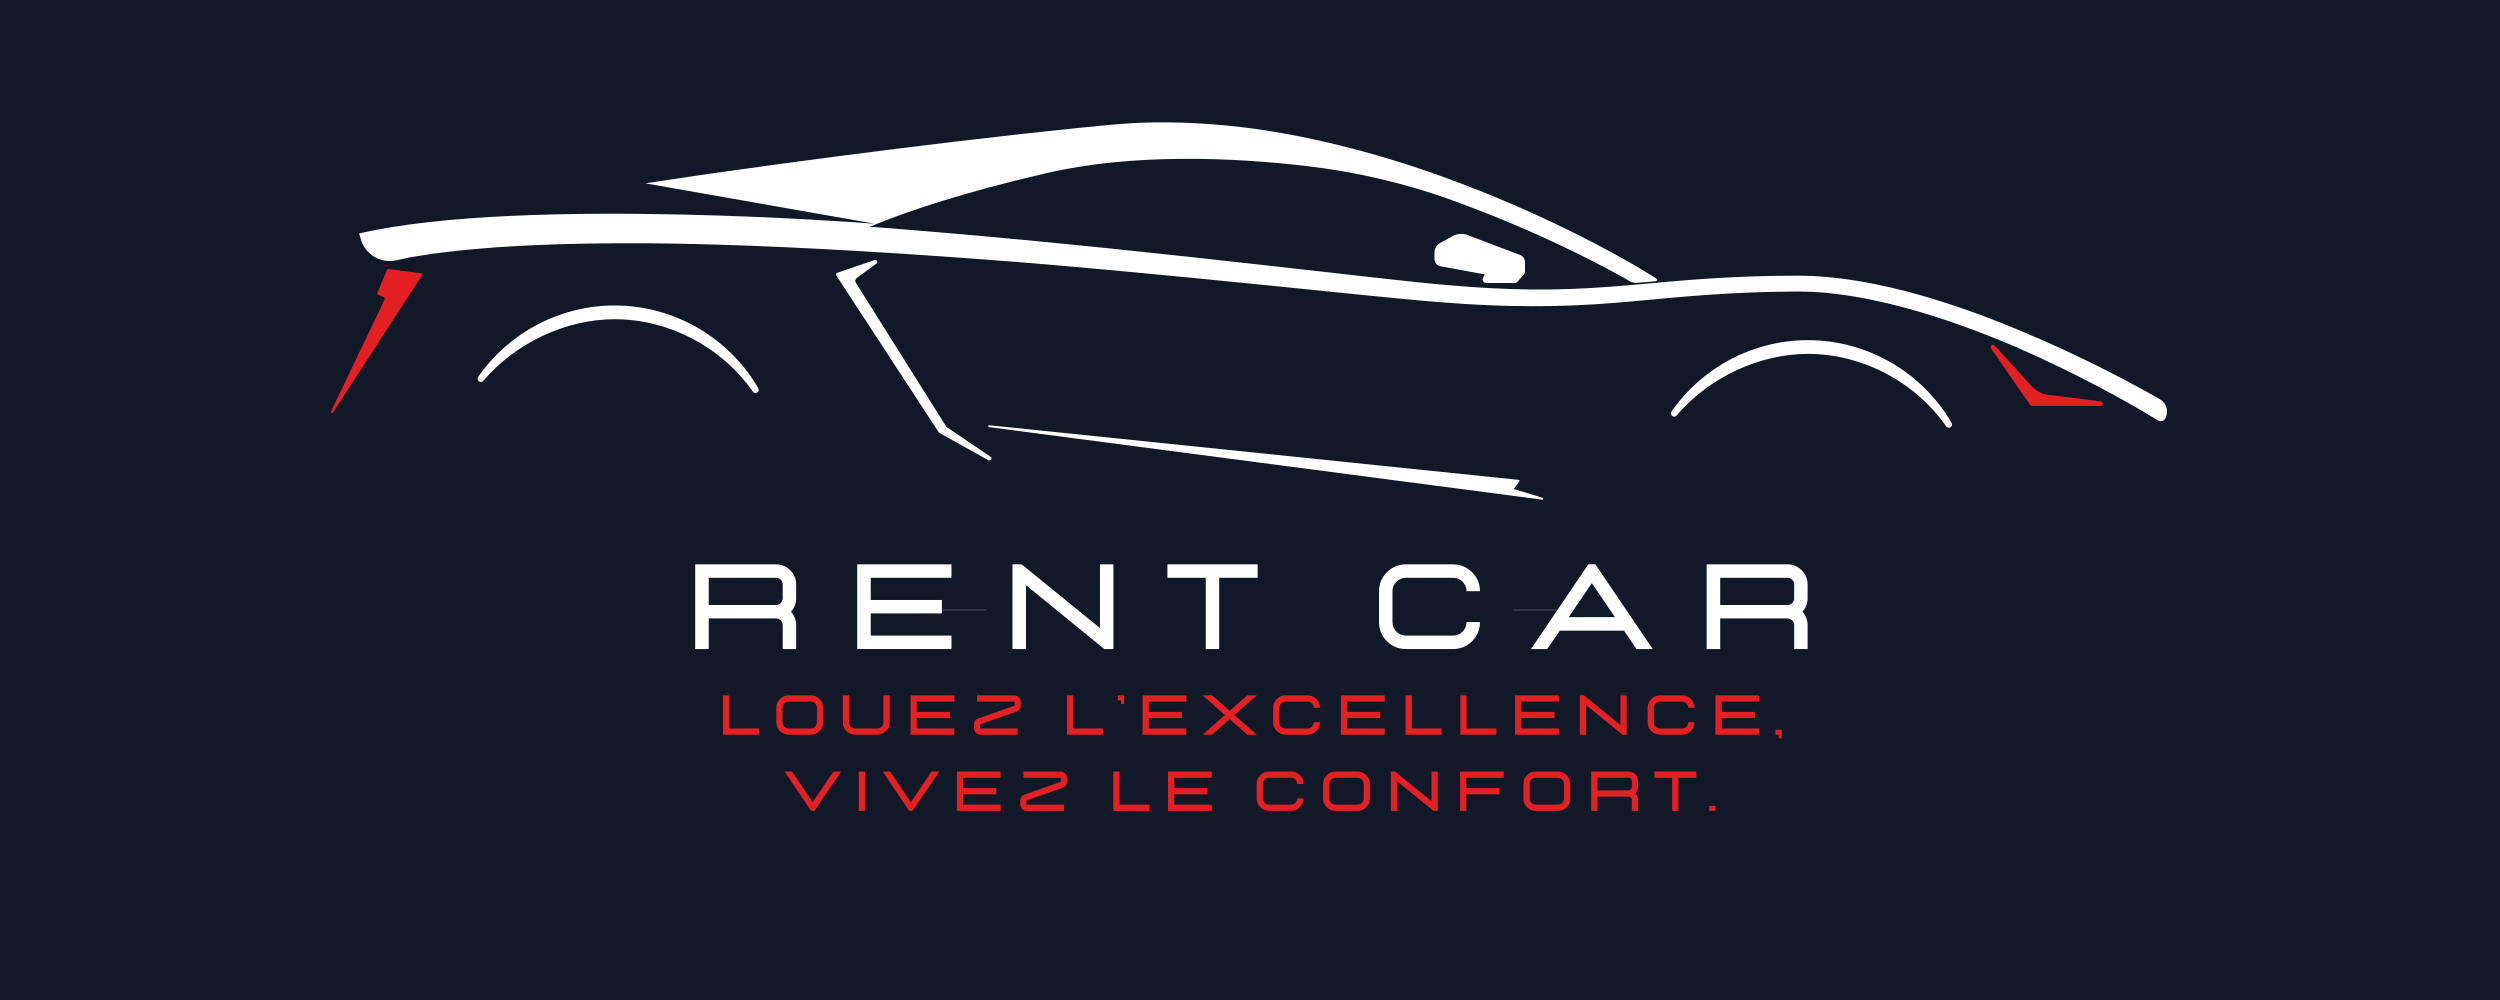 <svg xmlns="http://www.w3.org/2000/svg" xmlns:xlink="http://www.w3.org/1999/xlink" width="500" zoomAndPan="magnify" viewBox="0 0 375 150" height="200" preserveAspectRatio="xMidYMid meet" version="1.0"><defs><g/><clipPath id="1a71ff96c3"><path d="M 49.633 40.195 L 63.625 40.195 L 63.625 62 L 49.633 62 Z M 49.633 40.195 " clip-rule="nonzero"/></clipPath><clipPath id="c6768e47db"><path d="M 53 18.125 L 325.371 18.125 L 325.371 64 L 53 64 Z M 53 18.125 " clip-rule="nonzero"/></clipPath><clipPath id="d1400a69d5"><path d="M 148 63.773 L 231.789 63.773 L 231.789 74.945 L 148 74.945 Z M 148 63.773 " clip-rule="nonzero"/></clipPath><clipPath id="95217abc43"><path d="M 141.188 91.094 L 147.938 91.094 L 147.938 91.516 L 141.188 91.516 Z M 141.188 91.094 " clip-rule="nonzero"/></clipPath><clipPath id="1f7202af22"><path d="M 226.898 91.094 L 233.648 91.094 L 233.648 91.516 L 226.898 91.516 Z M 226.898 91.094 " clip-rule="nonzero"/></clipPath></defs><rect x="-37.5" width="450" fill="#ffffff" y="-15" height="180" fill-opacity="1"/><rect x="-37.5" width="450" fill="#111827" y="-15" height="180" fill-opacity="1"/><path fill="#e52024" d="M 299.188 51.828 L 304.738 57.922 C 305.398 58.648 306.297 59.113 307.266 59.23 L 315.098 60.203 C 315.281 60.227 315.414 60.387 315.402 60.57 C 315.391 60.75 315.238 60.895 315.055 60.895 L 304.809 60.895 C 304.695 60.895 304.586 60.84 304.523 60.746 L 298.648 52.258 C 298.543 52.109 298.574 51.906 298.719 51.789 C 298.859 51.676 299.066 51.691 299.188 51.828 " fill-opacity="1" fill-rule="nonzero"/><g clip-path="url(#1a71ff96c3)"><path fill="#e52024" d="M 49.648 61.727 L 57.656 45.004 C 57.707 44.902 57.707 44.793 57.66 44.695 C 57.613 44.594 57.527 44.516 57.414 44.477 L 56.68 44.215 C 56.59 44.184 56.547 44.094 56.578 44.016 L 58.055 40.449 C 58.082 40.379 58.16 40.336 58.238 40.348 L 63.215 41 C 63.273 41.008 63.32 41.039 63.348 41.086 C 63.371 41.133 63.371 41.188 63.34 41.234 L 49.957 61.867 C 49.926 61.918 49.867 61.945 49.809 61.945 C 49.781 61.945 49.754 61.941 49.73 61.93 C 49.648 61.891 49.613 61.805 49.648 61.727 " fill-opacity="1" fill-rule="nonzero"/></g><g clip-path="url(#c6768e47db)"><path fill="#ffffff" d="M 53.875 35.02 L 54.113 35.859 C 54.773 38.191 57.141 39.59 59.5 39.043 C 60.34 38.848 61.098 38.68 61.516 38.594 C 62.211 38.477 62.965 38.367 63.762 38.242 C 64.562 38.125 65.406 37.973 66.32 37.883 C 67.234 37.777 68.195 37.668 69.199 37.551 C 70.211 37.438 71.281 37.367 72.387 37.266 C 72.941 37.215 73.504 37.168 74.086 37.121 C 74.664 37.086 75.258 37.047 75.859 37.012 C 77.066 36.945 78.312 36.848 79.609 36.801 C 84.781 36.547 90.66 36.465 97.078 36.488 C 103.496 36.535 110.461 36.746 117.828 37.082 C 125.195 37.418 132.969 37.879 141.008 38.441 C 145.027 38.719 149.113 39.027 153.25 39.352 C 157.383 39.688 161.566 40.062 165.785 40.445 C 174.219 41.211 182.777 42.055 191.348 42.922 C 195.629 43.355 199.91 43.789 204.18 44.223 C 206.316 44.434 208.449 44.645 210.574 44.852 C 211.641 44.949 212.703 45.047 213.766 45.145 C 214.82 45.246 215.902 45.32 216.961 45.398 C 221.207 45.738 225.445 45.922 229.637 45.926 C 233.832 45.953 237.977 45.77 242.023 45.445 C 246.07 45.121 250.012 44.699 253.867 44.398 C 257.719 44.09 261.5 43.891 265.164 43.793 C 266.086 43.781 267.004 43.762 267.918 43.75 C 268.371 43.746 268.824 43.738 269.281 43.73 L 269.621 43.727 L 269.938 43.73 L 270.598 43.746 C 271.039 43.758 271.477 43.758 271.906 43.781 C 272.344 43.812 272.777 43.844 273.207 43.871 C 274.074 43.918 274.93 44.043 275.777 44.137 C 279.168 44.57 282.422 45.273 285.504 46.098 C 291.668 47.754 297.172 49.852 301.969 51.871 C 306.754 53.938 310.832 55.953 314.152 57.688 C 317.469 59.414 320.023 60.871 321.742 61.895 C 322.609 62.406 323.262 62.805 323.699 63.07 C 323.824 63.148 323.965 63.188 324.102 63.188 C 324.359 63.188 324.609 63.059 324.75 62.824 C 325.371 61.809 325.031 60.48 323.996 59.895 C 323.746 59.746 323.461 59.586 323.156 59.414 C 321.379 58.414 318.766 56.98 315.379 55.273 C 311.992 53.566 307.824 51.59 302.941 49.559 C 298.059 47.531 292.457 45.418 286.121 43.746 C 282.953 42.918 279.605 42.207 276.074 41.77 C 275.188 41.676 274.301 41.551 273.395 41.504 C 272.941 41.473 272.488 41.438 272.031 41.406 C 271.57 41.387 271.113 41.379 270.648 41.367 L 269.957 41.352 L 269.598 41.344 L 269.258 41.352 C 268.805 41.352 268.352 41.355 267.895 41.363 C 266.98 41.375 266.062 41.387 265.137 41.398 C 261.398 41.484 257.578 41.676 253.684 41.973 C 249.789 42.27 245.84 42.68 241.836 42.984 C 237.84 43.297 233.781 43.469 229.664 43.422 C 225.547 43.375 221.379 43.145 217.18 42.766 C 216.125 42.672 215.09 42.59 214.027 42.477 C 212.973 42.367 211.914 42.258 210.855 42.148 C 208.738 41.914 206.613 41.68 204.484 41.445 C 200.227 40.965 195.949 40.484 191.668 40 C 174.555 38.062 157.41 36.254 141.305 34.883 C 137.934 34.594 134.605 34.324 131.332 34.078 C 131.055 34.055 130.77 34.031 130.488 34.012 C 130.879 33.848 131.309 33.672 131.773 33.484 C 136.32 31.664 144.367 28.887 156.891 25.988 C 170.113 22.922 185.172 23.652 195.887 24.895 C 203.344 25.762 210.688 27.461 217.754 30.012 C 217.789 30.027 217.816 30.035 217.855 30.051 C 226.367 33.129 233.238 36.328 237.965 38.699 C 240.324 39.887 242.152 40.871 243.387 41.559 C 243.789 41.781 244.16 42.008 244.457 42.188 C 244.461 42.188 244.461 42.191 244.465 42.191 C 244.473 42.195 244.48 42.199 244.484 42.203 C 244.789 42.371 245.215 42.426 245.273 42.434 C 245.277 42.434 245.281 42.434 245.281 42.434 C 245.922 42.402 247.148 42.297 248.023 42.215 C 248.062 42.211 248.102 42.211 248.141 42.207 C 248.152 42.207 248.16 42.207 248.172 42.203 C 248.812 42.113 248.574 41.871 248.391 41.742 C 248.379 41.73 248.367 41.723 248.359 41.723 C 248.34 41.711 248.32 41.699 248.305 41.688 C 248.289 41.68 248.273 41.668 248.254 41.66 C 248.254 41.656 248.254 41.656 248.254 41.656 C 247.395 41.129 246.094 40.328 246.02 40.281 C 245.695 40.094 245.219 39.812 244.594 39.449 C 243.344 38.73 241.5 37.703 239.121 36.465 C 234.359 33.992 227.453 30.652 218.844 27.402 C 214.543 25.773 209.812 24.184 204.723 22.789 C 199.633 21.391 194.184 20.18 188.465 19.355 C 182.746 18.566 176.754 18.176 170.672 18.43 C 169.906 18.453 169.148 18.531 168.387 18.578 L 166.664 18.707 L 166.098 18.762 C 164.594 18.914 163.09 19.062 161.582 19.211 C 158.562 19.512 155.527 19.855 152.496 20.18 C 146.438 20.863 140.379 21.574 134.43 22.32 C 131.453 22.691 128.5 23.066 125.586 23.449 C 122.668 23.828 119.793 24.215 116.957 24.602 C 114.129 24.992 111.344 25.375 108.621 25.754 C 105.898 26.125 103.238 26.535 100.648 26.922 C 99.898 27.035 99.16 27.148 98.418 27.258 C 97.883 27.344 97.348 27.422 96.82 27.504 L 131.262 33.566 C 131.262 33.566 131.227 33.562 131.152 33.559 C 131.133 33.559 131.109 33.555 131.086 33.555 C 129.492 33.426 117.402 32.527 102.613 32.188 C 86.133 31.812 66.293 32.133 53.887 35.016 C 53.883 35.016 53.879 35.02 53.875 35.02 " fill-opacity="1" fill-rule="nonzero"/></g><path fill="#ffffff" d="M 215.168 38.863 L 215.168 37.918 C 215.168 37.293 215.508 36.723 216.055 36.422 L 217.922 35.406 C 218.602 35.031 219.41 34.977 220.133 35.254 L 228.012 38.25 C 228.453 38.418 228.75 38.848 228.75 39.32 L 228.75 40.789 C 228.75 40.914 228.703 41.039 228.617 41.133 L 227.605 42.273 C 227.508 42.383 227.363 42.449 227.215 42.449 L 222.91 42.449 C 222.727 42.449 222.559 42.352 222.461 42.195 C 222.371 42.039 222.363 41.844 222.449 41.684 L 222.723 41.168 L 216.066 39.941 C 215.547 39.848 215.168 39.395 215.168 38.863 " fill-opacity="1" fill-rule="nonzero"/><path fill="#ffffff" d="M 125.609 40.906 L 131.129 39.027 C 131.285 38.973 131.465 39.02 131.555 39.141 C 131.645 39.262 131.617 39.418 131.488 39.512 L 128.531 41.684 C 128.285 41.867 128.219 42.164 128.371 42.406 L 141.965 64.035 L 148.613 68.535 C 148.758 68.633 148.785 68.809 148.672 68.934 C 148.605 69.012 148.5 69.055 148.395 69.055 C 148.328 69.055 148.262 69.035 148.203 69.004 L 140.922 64.945 C 140.875 64.918 140.836 64.883 140.809 64.844 L 125.438 41.316 C 125.391 41.242 125.383 41.156 125.414 41.078 C 125.449 41 125.52 40.938 125.609 40.906 " fill-opacity="1" fill-rule="nonzero"/><g clip-path="url(#d1400a69d5)"><path fill="#ffffff" d="M 148.223 63.91 C 148.234 63.832 148.316 63.777 148.414 63.789 L 227.789 71.977 C 227.848 71.984 227.898 72.012 227.922 72.059 C 227.949 72.102 227.945 72.152 227.914 72.195 L 227.07 73.348 L 231.379 74.664 C 231.465 74.691 231.512 74.766 231.488 74.836 C 231.469 74.902 231.398 74.945 231.32 74.945 C 231.312 74.945 231.305 74.945 231.293 74.945 L 148.367 64.074 C 148.273 64.062 148.211 63.988 148.223 63.91 " fill-opacity="1" fill-rule="nonzero"/></g><path fill="#ffffff" d="M 271.195 51.023 C 280.035 51.023 288.289 55.777 292.738 63.434 C 292.871 63.66 292.805 63.938 292.582 64.078 C 292.496 64.133 292.406 64.156 292.316 64.156 C 292.168 64.156 292.02 64.086 291.922 63.949 C 287.246 57.246 279.305 53.082 271.195 53.082 C 263.891 53.082 256.336 56.625 251.484 62.328 C 251.316 62.527 251.031 62.559 250.824 62.398 C 250.617 62.238 250.574 61.957 250.723 61.742 C 255.383 55.027 263.035 51.023 271.195 51.023 " fill-opacity="1" fill-rule="nonzero"/><path fill="#ffffff" d="M 92.199 45.82 C 101.039 45.82 109.297 50.578 113.746 58.23 C 113.875 58.457 113.809 58.738 113.586 58.879 C 113.504 58.93 113.414 58.957 113.324 58.957 C 113.172 58.957 113.023 58.883 112.93 58.75 C 108.254 52.047 100.312 47.883 92.199 47.883 C 84.895 47.883 77.344 51.422 72.492 57.125 C 72.32 57.324 72.039 57.355 71.828 57.195 C 71.625 57.035 71.578 56.754 71.727 56.539 C 76.387 49.828 84.043 45.82 92.199 45.82 " fill-opacity="1" fill-rule="nonzero"/><path fill="#ffffff" d="M 248.023 42.215 L 248.023 42.219 C 248.062 42.215 248.105 42.211 248.141 42.207 C 248.102 42.211 248.062 42.211 248.023 42.215 " fill-opacity="1" fill-rule="nonzero"/><g fill="#ffffff" fill-opacity="1"><g transform="translate(102.516, 97.355)"><g><path d="M 16.906 0 L 14.891 0 L 14.891 -3.578 C 14.891 -3.859 14.789 -4.098 14.594 -4.297 C 14.395 -4.492 14.156 -4.594 13.875 -4.594 L 3.797 -4.594 L 3.797 0 L 1.766 0 L 1.766 -12.703 L 13.875 -12.703 C 14.707 -12.703 15.422 -12.406 16.016 -11.812 C 16.609 -11.227 16.906 -10.52 16.906 -9.688 L 16.906 -7.625 C 16.906 -6.844 16.645 -6.164 16.125 -5.594 C 16.645 -5.02 16.906 -4.348 16.906 -3.578 Z M 13.875 -6.609 C 14.156 -6.609 14.395 -6.707 14.594 -6.906 C 14.789 -7.102 14.891 -7.344 14.891 -7.625 L 14.891 -9.688 C 14.891 -9.957 14.789 -10.191 14.594 -10.391 C 14.395 -10.586 14.156 -10.688 13.875 -10.688 L 3.797 -10.688 L 3.797 -6.609 Z M 13.875 -6.609 "/></g></g></g><g fill="#ffffff" fill-opacity="1"><g transform="translate(126.815, 97.355)"><g><path d="M 15.906 0 L 1.766 0 L 1.766 -12.703 L 15.906 -12.703 L 15.906 -10.688 L 3.797 -10.688 L 3.797 -7.359 L 14.469 -7.359 L 14.469 -5.344 L 3.797 -5.344 L 3.797 -2.016 L 15.906 -2.016 Z M 15.906 0 "/></g></g></g><g fill="#ffffff" fill-opacity="1"><g transform="translate(150.105, 97.355)"><g><path d="M 16.906 0 L 15.531 0 L 3.797 -9.578 L 3.797 0 L 1.766 0 L 1.766 -12.703 L 3.141 -12.703 L 14.891 -3.141 L 14.891 -12.703 L 16.906 -12.703 Z M 16.906 0 "/></g></g></g><g fill="#ffffff" fill-opacity="1"><g transform="translate(174.848, 97.355)"><g><path d="M 8.031 0 L 6.016 0 L 6.016 -10.688 L 0.266 -10.688 L 0.266 -12.703 L 13.797 -12.703 L 13.797 -10.688 L 8.031 -10.688 Z M 8.031 0 "/></g></g></g><g fill="#ffffff" fill-opacity="1"><g transform="translate(194.967, 97.355)"><g/></g></g><g fill="#ffffff" fill-opacity="1"><g transform="translate(205.528, 97.355)"><g><path d="M 12.422 0 C 13.535 0 14.488 -0.391 15.281 -1.172 C 16.07 -1.961 16.469 -2.922 16.469 -4.047 L 14.453 -4.047 C 14.453 -3.484 14.254 -3.004 13.859 -2.609 C 13.461 -2.211 12.984 -2.016 12.422 -2.016 L 5.375 -2.016 C 4.812 -2.016 4.332 -2.211 3.938 -2.609 C 3.539 -3.004 3.344 -3.484 3.344 -4.047 L 3.344 -8.672 C 3.344 -9.223 3.539 -9.695 3.938 -10.094 C 4.332 -10.488 4.812 -10.688 5.375 -10.688 L 12.422 -10.688 C 12.984 -10.688 13.461 -10.488 13.859 -10.094 C 14.254 -9.695 14.453 -9.223 14.453 -8.672 L 16.469 -8.672 C 16.469 -9.785 16.07 -10.734 15.281 -11.516 C 14.488 -12.305 13.535 -12.703 12.422 -12.703 L 5.375 -12.703 C 4.25 -12.703 3.289 -12.305 2.5 -11.516 C 1.719 -10.734 1.328 -9.785 1.328 -8.672 L 1.328 -4.047 C 1.328 -2.922 1.719 -1.961 2.5 -1.172 C 3.289 -0.391 4.25 0 5.375 0 Z M 12.422 0 "/></g></g></g><g fill="#ffffff" fill-opacity="1"><g transform="translate(229.385, 97.355)"><g><path d="M 18.516 0 L 16.078 0 L 14.219 -2.75 L 4.578 -2.75 L 2.703 0 L 0.266 0 L 8.859 -12.703 L 9.922 -12.703 Z M 12.859 -4.781 L 9.391 -9.891 L 5.922 -4.781 Z M 12.859 -4.781 "/></g></g></g><g fill="#ffffff" fill-opacity="1"><g transform="translate(254.234, 97.355)"><g><path d="M 16.906 0 L 14.891 0 L 14.891 -3.578 C 14.891 -3.859 14.789 -4.098 14.594 -4.297 C 14.395 -4.492 14.156 -4.594 13.875 -4.594 L 3.797 -4.594 L 3.797 0 L 1.766 0 L 1.766 -12.703 L 13.875 -12.703 C 14.707 -12.703 15.422 -12.406 16.016 -11.812 C 16.609 -11.227 16.906 -10.52 16.906 -9.688 L 16.906 -7.625 C 16.906 -6.844 16.645 -6.164 16.125 -5.594 C 16.645 -5.02 16.906 -4.348 16.906 -3.578 Z M 13.875 -6.609 C 14.156 -6.609 14.395 -6.707 14.594 -6.906 C 14.789 -7.102 14.891 -7.344 14.891 -7.625 L 14.891 -9.688 C 14.891 -9.957 14.789 -10.191 14.594 -10.391 C 14.395 -10.586 14.156 -10.688 13.875 -10.688 L 3.797 -10.688 L 3.797 -6.609 Z M 13.875 -6.609 "/></g></g></g><g fill="#e52024" fill-opacity="1"><g transform="translate(107.608, 110.206)"><g><path d="M 6.234 0 L 6.234 -0.938 L 1.766 -0.938 L 1.766 -5.906 L 0.828 -5.906 L 0.828 0 Z M 6.234 0 "/></g></g></g><g fill="#e52024" fill-opacity="1"><g transform="translate(115.821, 110.206)"><g><path d="M 5.781 0 C 6.301 0 6.742 -0.18 7.109 -0.547 C 7.473 -0.91 7.656 -1.352 7.656 -1.875 L 7.656 -4.031 C 7.656 -4.551 7.473 -4.992 7.109 -5.359 C 6.742 -5.723 6.301 -5.906 5.781 -5.906 L 2.5 -5.906 C 1.977 -5.906 1.535 -5.723 1.172 -5.359 C 0.805 -4.992 0.625 -4.551 0.625 -4.031 L 0.625 -1.875 C 0.625 -1.352 0.805 -0.91 1.172 -0.547 C 1.535 -0.18 1.977 0 2.5 0 Z M 5.781 -0.938 L 2.5 -0.938 C 2.238 -0.938 2.016 -1.023 1.828 -1.203 C 1.648 -1.391 1.562 -1.613 1.562 -1.875 L 1.562 -4.031 C 1.562 -4.289 1.648 -4.508 1.828 -4.688 C 2.016 -4.875 2.238 -4.969 2.5 -4.969 L 5.781 -4.969 C 6.039 -4.969 6.258 -4.875 6.438 -4.688 C 6.625 -4.508 6.719 -4.289 6.719 -4.031 L 6.719 -1.875 C 6.719 -1.613 6.625 -1.391 6.438 -1.203 C 6.258 -1.023 6.039 -0.938 5.781 -0.938 Z M 5.781 -0.938 "/></g></g></g><g fill="#e52024" fill-opacity="1"><g transform="translate(125.789, 110.206)"><g><path d="M 5.781 0 C 6.301 0 6.742 -0.18 7.109 -0.547 C 7.473 -0.91 7.656 -1.352 7.656 -1.875 L 7.656 -5.906 L 6.719 -5.906 L 6.719 -1.875 C 6.719 -1.613 6.625 -1.391 6.438 -1.203 C 6.258 -1.023 6.039 -0.938 5.781 -0.938 L 2.5 -0.938 C 2.238 -0.938 2.016 -1.023 1.828 -1.203 C 1.648 -1.391 1.562 -1.613 1.562 -1.875 L 1.562 -5.906 L 0.625 -5.906 L 0.625 -1.875 C 0.625 -1.352 0.805 -0.91 1.172 -0.547 C 1.535 -0.18 1.977 0 2.5 0 Z M 5.781 0 "/></g></g></g><g fill="#e52024" fill-opacity="1"><g transform="translate(135.756, 110.206)"><g><path d="M 7.391 0 L 0.828 0 L 0.828 -5.906 L 7.391 -5.906 L 7.391 -4.969 L 1.766 -4.969 L 1.766 -3.422 L 6.734 -3.422 L 6.734 -2.484 L 1.766 -2.484 L 1.766 -0.938 L 7.391 -0.938 Z M 7.391 0 "/></g></g></g><g fill="#e52024" fill-opacity="1"><g transform="translate(145.46, 110.206)"><g><path d="M 7.188 0 L 7.188 -0.938 L 1.625 -0.938 C 1.582 -0.938 1.562 -0.957 1.562 -1 L 1.562 -1.516 C 1.562 -1.535 1.57 -1.555 1.594 -1.578 L 6.984 -3.469 C 7.191 -3.539 7.352 -3.66 7.469 -3.828 C 7.594 -4.004 7.656 -4.195 7.656 -4.406 L 7.656 -4.906 C 7.656 -5.188 7.555 -5.422 7.359 -5.609 C 7.16 -5.805 6.926 -5.906 6.656 -5.906 L 1.094 -5.906 L 1.094 -4.969 L 6.656 -4.969 C 6.695 -4.969 6.719 -4.945 6.719 -4.906 L 6.719 -4.406 C 6.719 -4.383 6.703 -4.363 6.672 -4.344 L 1.297 -2.453 C 1.086 -2.379 0.922 -2.254 0.797 -2.078 C 0.68 -1.91 0.625 -1.723 0.625 -1.516 L 0.625 -1 C 0.625 -0.727 0.719 -0.492 0.906 -0.297 C 1.102 -0.098 1.344 0 1.625 0 Z M 7.188 0 "/></g></g></g><g fill="#e52024" fill-opacity="1"><g transform="translate(155.428, 110.206)"><g/></g></g><g fill="#e52024" fill-opacity="1"><g transform="translate(159.215, 110.206)"><g><path d="M 6.234 0 L 6.234 -0.938 L 1.766 -0.938 L 1.766 -5.906 L 0.828 -5.906 L 0.828 0 Z M 6.234 0 "/></g></g></g><g fill="#e52024" fill-opacity="1"><g transform="translate(167.429, 110.206)"><g><path d="M 1.188 -4.609 L 0.719 -4.609 L 0.719 -5.156 L 0.25 -5.156 L 0.25 -5.906 L 1.188 -5.906 Z M 1.188 -4.609 "/></g></g></g><g fill="#e52024" fill-opacity="1"><g transform="translate(170.557, 110.206)"><g><path d="M 7.391 0 L 0.828 0 L 0.828 -5.906 L 7.391 -5.906 L 7.391 -4.969 L 1.766 -4.969 L 1.766 -3.422 L 6.734 -3.422 L 6.734 -2.484 L 1.766 -2.484 L 1.766 -0.938 L 7.391 -0.938 Z M 7.391 0 "/></g></g></g><g fill="#e52024" fill-opacity="1"><g transform="translate(180.261, 110.206)"><g><path d="M 8.266 0 L 6.828 0 L 4.188 -2.328 L 1.547 0 L 0.125 0 L 3.484 -2.953 L 0.125 -5.906 L 1.547 -5.906 L 4.188 -3.578 L 6.828 -5.906 L 8.266 -5.906 L 4.891 -2.953 Z M 8.266 0 "/></g></g></g><g fill="#e52024" fill-opacity="1"><g transform="translate(190.336, 110.206)"><g><path d="M 5.781 0 C 6.301 0 6.742 -0.18 7.109 -0.547 C 7.473 -0.91 7.656 -1.352 7.656 -1.875 L 6.719 -1.875 C 6.719 -1.613 6.625 -1.391 6.438 -1.203 C 6.258 -1.023 6.039 -0.938 5.781 -0.938 L 2.5 -0.938 C 2.238 -0.938 2.016 -1.023 1.828 -1.203 C 1.648 -1.391 1.562 -1.613 1.562 -1.875 L 1.562 -4.031 C 1.562 -4.289 1.648 -4.508 1.828 -4.688 C 2.016 -4.875 2.238 -4.969 2.5 -4.969 L 5.781 -4.969 C 6.039 -4.969 6.258 -4.875 6.438 -4.688 C 6.625 -4.508 6.719 -4.289 6.719 -4.031 L 7.656 -4.031 C 7.656 -4.551 7.473 -4.992 7.109 -5.359 C 6.742 -5.723 6.301 -5.906 5.781 -5.906 L 2.5 -5.906 C 1.977 -5.906 1.535 -5.723 1.172 -5.359 C 0.805 -4.992 0.625 -4.551 0.625 -4.031 L 0.625 -1.875 C 0.625 -1.352 0.805 -0.91 1.172 -0.547 C 1.535 -0.18 1.977 0 2.5 0 Z M 5.781 0 "/></g></g></g><g fill="#e52024" fill-opacity="1"><g transform="translate(200.303, 110.206)"><g><path d="M 7.391 0 L 0.828 0 L 0.828 -5.906 L 7.391 -5.906 L 7.391 -4.969 L 1.766 -4.969 L 1.766 -3.422 L 6.734 -3.422 L 6.734 -2.484 L 1.766 -2.484 L 1.766 -0.938 L 7.391 -0.938 Z M 7.391 0 "/></g></g></g><g fill="#e52024" fill-opacity="1"><g transform="translate(210.007, 110.206)"><g><path d="M 6.234 0 L 6.234 -0.938 L 1.766 -0.938 L 1.766 -5.906 L 0.828 -5.906 L 0.828 0 Z M 6.234 0 "/></g></g></g><g fill="#e52024" fill-opacity="1"><g transform="translate(218.221, 110.206)"><g><path d="M 6.234 0 L 6.234 -0.938 L 1.766 -0.938 L 1.766 -5.906 L 0.828 -5.906 L 0.828 0 Z M 6.234 0 "/></g></g></g><g fill="#e52024" fill-opacity="1"><g transform="translate(226.434, 110.206)"><g><path d="M 7.391 0 L 0.828 0 L 0.828 -5.906 L 7.391 -5.906 L 7.391 -4.969 L 1.766 -4.969 L 1.766 -3.422 L 6.734 -3.422 L 6.734 -2.484 L 1.766 -2.484 L 1.766 -0.938 L 7.391 -0.938 Z M 7.391 0 "/></g></g></g><g fill="#e52024" fill-opacity="1"><g transform="translate(236.138, 110.206)"><g><path d="M 7.859 0 L 7.219 0 L 1.766 -4.453 L 1.766 0 L 0.828 0 L 0.828 -5.906 L 1.453 -5.906 L 6.922 -1.453 L 6.922 -5.906 L 7.859 -5.906 Z M 7.859 0 "/></g></g></g><g fill="#e52024" fill-opacity="1"><g transform="translate(246.518, 110.206)"><g><path d="M 5.781 0 C 6.301 0 6.742 -0.18 7.109 -0.547 C 7.473 -0.91 7.656 -1.352 7.656 -1.875 L 6.719 -1.875 C 6.719 -1.613 6.625 -1.391 6.438 -1.203 C 6.258 -1.023 6.039 -0.938 5.781 -0.938 L 2.5 -0.938 C 2.238 -0.938 2.016 -1.023 1.828 -1.203 C 1.648 -1.391 1.562 -1.613 1.562 -1.875 L 1.562 -4.031 C 1.562 -4.289 1.648 -4.508 1.828 -4.688 C 2.016 -4.875 2.238 -4.969 2.5 -4.969 L 5.781 -4.969 C 6.039 -4.969 6.258 -4.875 6.438 -4.688 C 6.625 -4.508 6.719 -4.289 6.719 -4.031 L 7.656 -4.031 C 7.656 -4.551 7.473 -4.992 7.109 -5.359 C 6.742 -5.723 6.301 -5.906 5.781 -5.906 L 2.5 -5.906 C 1.977 -5.906 1.535 -5.723 1.172 -5.359 C 0.805 -4.992 0.625 -4.551 0.625 -4.031 L 0.625 -1.875 C 0.625 -1.352 0.805 -0.91 1.172 -0.547 C 1.535 -0.18 1.977 0 2.5 0 Z M 5.781 0 "/></g></g></g><g fill="#e52024" fill-opacity="1"><g transform="translate(256.485, 110.206)"><g><path d="M 7.391 0 L 0.828 0 L 0.828 -5.906 L 7.391 -5.906 L 7.391 -4.969 L 1.766 -4.969 L 1.766 -3.422 L 6.734 -3.422 L 6.734 -2.484 L 1.766 -2.484 L 1.766 -0.938 L 7.391 -0.938 Z M 7.391 0 "/></g></g></g><g fill="#e52024" fill-opacity="1"><g transform="translate(266.189, 110.206)"><g><path d="M 1.062 0.547 L 0.594 0.547 L 0.594 0 L 0.125 0 L 0.125 -0.75 L 1.062 -0.75 Z M 1.062 0.547 "/></g></g></g><g fill="#e52024" fill-opacity="1"><g transform="translate(117.547, 121.634)"><g><path d="M 4.609 0 L 4.109 0 L 0.125 -5.906 L 1.25 -5.906 L 4.359 -1.312 L 7.469 -5.906 L 8.625 -5.906 Z M 4.609 0 "/></g></g></g><g fill="#e52024" fill-opacity="1"><g transform="translate(127.984, 121.634)"><g><path d="M 1.766 0 L 1.766 -5.906 L 0.828 -5.906 L 0.828 0 Z M 1.766 0 "/></g></g></g><g fill="#e52024" fill-opacity="1"><g transform="translate(132.266, 121.634)"><g><path d="M 4.609 0 L 4.109 0 L 0.125 -5.906 L 1.25 -5.906 L 4.359 -1.312 L 7.469 -5.906 L 8.625 -5.906 Z M 4.609 0 "/></g></g></g><g fill="#e52024" fill-opacity="1"><g transform="translate(142.703, 121.634)"><g><path d="M 7.391 0 L 0.828 0 L 0.828 -5.906 L 7.391 -5.906 L 7.391 -4.969 L 1.766 -4.969 L 1.766 -3.422 L 6.734 -3.422 L 6.734 -2.484 L 1.766 -2.484 L 1.766 -0.938 L 7.391 -0.938 Z M 7.391 0 "/></g></g></g><g fill="#e52024" fill-opacity="1"><g transform="translate(152.407, 121.634)"><g><path d="M 7.188 0 L 7.188 -0.938 L 1.625 -0.938 C 1.582 -0.938 1.562 -0.957 1.562 -1 L 1.562 -1.516 C 1.562 -1.535 1.57 -1.555 1.594 -1.578 L 6.984 -3.469 C 7.191 -3.539 7.352 -3.66 7.469 -3.828 C 7.594 -4.004 7.656 -4.195 7.656 -4.406 L 7.656 -4.906 C 7.656 -5.188 7.555 -5.422 7.359 -5.609 C 7.16 -5.805 6.926 -5.906 6.656 -5.906 L 1.094 -5.906 L 1.094 -4.969 L 6.656 -4.969 C 6.695 -4.969 6.719 -4.945 6.719 -4.906 L 6.719 -4.406 C 6.719 -4.383 6.703 -4.363 6.672 -4.344 L 1.297 -2.453 C 1.086 -2.379 0.922 -2.254 0.797 -2.078 C 0.68 -1.91 0.625 -1.723 0.625 -1.516 L 0.625 -1 C 0.625 -0.727 0.719 -0.492 0.906 -0.297 C 1.102 -0.098 1.344 0 1.625 0 Z M 7.188 0 "/></g></g></g><g fill="#e52024" fill-opacity="1"><g transform="translate(162.374, 121.634)"><g/></g></g><g fill="#e52024" fill-opacity="1"><g transform="translate(166.162, 121.634)"><g><path d="M 6.234 0 L 6.234 -0.938 L 1.766 -0.938 L 1.766 -5.906 L 0.828 -5.906 L 0.828 0 Z M 6.234 0 "/></g></g></g><g fill="#e52024" fill-opacity="1"><g transform="translate(174.375, 121.634)"><g><path d="M 7.391 0 L 0.828 0 L 0.828 -5.906 L 7.391 -5.906 L 7.391 -4.969 L 1.766 -4.969 L 1.766 -3.422 L 6.734 -3.422 L 6.734 -2.484 L 1.766 -2.484 L 1.766 -0.938 L 7.391 -0.938 Z M 7.391 0 "/></g></g></g><g fill="#e52024" fill-opacity="1"><g transform="translate(184.079, 121.634)"><g/></g></g><g fill="#e52024" fill-opacity="1"><g transform="translate(187.867, 121.634)"><g><path d="M 5.781 0 C 6.301 0 6.742 -0.18 7.109 -0.547 C 7.473 -0.91 7.656 -1.352 7.656 -1.875 L 6.719 -1.875 C 6.719 -1.613 6.625 -1.391 6.438 -1.203 C 6.258 -1.023 6.039 -0.938 5.781 -0.938 L 2.5 -0.938 C 2.238 -0.938 2.016 -1.023 1.828 -1.203 C 1.648 -1.391 1.562 -1.613 1.562 -1.875 L 1.562 -4.031 C 1.562 -4.289 1.648 -4.508 1.828 -4.688 C 2.016 -4.875 2.238 -4.969 2.5 -4.969 L 5.781 -4.969 C 6.039 -4.969 6.258 -4.875 6.438 -4.688 C 6.625 -4.508 6.719 -4.289 6.719 -4.031 L 7.656 -4.031 C 7.656 -4.551 7.473 -4.992 7.109 -5.359 C 6.742 -5.723 6.301 -5.906 5.781 -5.906 L 2.5 -5.906 C 1.977 -5.906 1.535 -5.723 1.172 -5.359 C 0.805 -4.992 0.625 -4.551 0.625 -4.031 L 0.625 -1.875 C 0.625 -1.352 0.805 -0.91 1.172 -0.547 C 1.535 -0.18 1.977 0 2.5 0 Z M 5.781 0 "/></g></g></g><g fill="#e52024" fill-opacity="1"><g transform="translate(197.834, 121.634)"><g><path d="M 5.781 0 C 6.301 0 6.742 -0.18 7.109 -0.547 C 7.473 -0.91 7.656 -1.352 7.656 -1.875 L 7.656 -4.031 C 7.656 -4.551 7.473 -4.992 7.109 -5.359 C 6.742 -5.723 6.301 -5.906 5.781 -5.906 L 2.5 -5.906 C 1.977 -5.906 1.535 -5.723 1.172 -5.359 C 0.805 -4.992 0.625 -4.551 0.625 -4.031 L 0.625 -1.875 C 0.625 -1.352 0.805 -0.91 1.172 -0.547 C 1.535 -0.18 1.977 0 2.5 0 Z M 5.781 -0.938 L 2.5 -0.938 C 2.238 -0.938 2.016 -1.023 1.828 -1.203 C 1.648 -1.391 1.562 -1.613 1.562 -1.875 L 1.562 -4.031 C 1.562 -4.289 1.648 -4.508 1.828 -4.688 C 2.016 -4.875 2.238 -4.969 2.5 -4.969 L 5.781 -4.969 C 6.039 -4.969 6.258 -4.875 6.438 -4.688 C 6.625 -4.508 6.719 -4.289 6.719 -4.031 L 6.719 -1.875 C 6.719 -1.613 6.625 -1.391 6.438 -1.203 C 6.258 -1.023 6.039 -0.938 5.781 -0.938 Z M 5.781 -0.938 "/></g></g></g><g fill="#e52024" fill-opacity="1"><g transform="translate(207.802, 121.634)"><g><path d="M 7.859 0 L 7.219 0 L 1.766 -4.453 L 1.766 0 L 0.828 0 L 0.828 -5.906 L 1.453 -5.906 L 6.922 -1.453 L 6.922 -5.906 L 7.859 -5.906 Z M 7.859 0 "/></g></g></g><g fill="#e52024" fill-opacity="1"><g transform="translate(218.181, 121.634)"><g><path d="M 1.766 0 L 0.828 0 L 0.828 -5.906 L 7.391 -5.906 L 7.391 -4.969 L 1.766 -4.969 L 1.766 -3.422 L 6.734 -3.422 L 6.734 -2.484 L 1.766 -2.484 Z M 1.766 0 "/></g></g></g><g fill="#e52024" fill-opacity="1"><g transform="translate(227.885, 121.634)"><g><path d="M 5.781 0 C 6.301 0 6.742 -0.18 7.109 -0.547 C 7.473 -0.91 7.656 -1.352 7.656 -1.875 L 7.656 -4.031 C 7.656 -4.551 7.473 -4.992 7.109 -5.359 C 6.742 -5.723 6.301 -5.906 5.781 -5.906 L 2.5 -5.906 C 1.977 -5.906 1.535 -5.723 1.172 -5.359 C 0.805 -4.992 0.625 -4.551 0.625 -4.031 L 0.625 -1.875 C 0.625 -1.352 0.805 -0.91 1.172 -0.547 C 1.535 -0.18 1.977 0 2.5 0 Z M 5.781 -0.938 L 2.5 -0.938 C 2.238 -0.938 2.016 -1.023 1.828 -1.203 C 1.648 -1.391 1.562 -1.613 1.562 -1.875 L 1.562 -4.031 C 1.562 -4.289 1.648 -4.508 1.828 -4.688 C 2.016 -4.875 2.238 -4.969 2.5 -4.969 L 5.781 -4.969 C 6.039 -4.969 6.258 -4.875 6.438 -4.688 C 6.625 -4.508 6.719 -4.289 6.719 -4.031 L 6.719 -1.875 C 6.719 -1.613 6.625 -1.391 6.438 -1.203 C 6.258 -1.023 6.039 -0.938 5.781 -0.938 Z M 5.781 -0.938 "/></g></g></g><g fill="#e52024" fill-opacity="1"><g transform="translate(237.852, 121.634)"><g><path d="M 7.859 0 L 6.922 0 L 6.922 -1.672 C 6.922 -1.797 6.875 -1.906 6.781 -2 C 6.695 -2.094 6.586 -2.141 6.453 -2.141 L 1.766 -2.141 L 1.766 0 L 0.828 0 L 0.828 -5.906 L 6.453 -5.906 C 6.836 -5.906 7.164 -5.766 7.438 -5.484 C 7.719 -5.211 7.859 -4.883 7.859 -4.5 L 7.859 -3.547 C 7.859 -3.18 7.738 -2.867 7.5 -2.609 C 7.738 -2.336 7.859 -2.023 7.859 -1.672 Z M 6.453 -3.078 C 6.586 -3.078 6.695 -3.117 6.781 -3.203 C 6.875 -3.297 6.922 -3.41 6.922 -3.547 L 6.922 -4.5 C 6.922 -4.633 6.875 -4.742 6.781 -4.828 C 6.695 -4.922 6.586 -4.969 6.453 -4.969 L 1.766 -4.969 L 1.766 -3.078 Z M 6.453 -3.078 "/></g></g></g><g fill="#e52024" fill-opacity="1"><g transform="translate(248.026, 121.634)"><g><path d="M 3.734 0 L 2.797 0 L 2.797 -4.969 L 0.125 -4.969 L 0.125 -5.906 L 6.422 -5.906 L 6.422 -4.969 L 3.734 -4.969 Z M 3.734 0 "/></g></g></g><g fill="#e52024" fill-opacity="1"><g transform="translate(256.256, 121.634)"><g><path d="M 1.062 0 L 0.125 0 L 0.125 -0.75 L 1.062 -0.75 Z M 1.062 0 "/></g></g></g><g clip-path="url(#95217abc43)"><path fill="#f5f6f5" d="M 166.062 88.562 L 166.062 88.984 L 157.887 88.984 L 160.508 86.367 C 160.613 86.453 160.73 86.512 160.867 86.535 C 161 86.562 161.133 86.555 161.262 86.512 C 161.391 86.469 161.504 86.398 161.594 86.297 C 161.688 86.195 161.75 86.078 161.781 85.945 C 161.812 85.812 161.809 85.68 161.773 85.551 C 161.734 85.418 161.668 85.305 161.57 85.207 C 161.477 85.113 161.359 85.043 161.23 85.008 C 161.098 84.969 160.965 84.969 160.832 85 C 160.699 85.031 160.582 85.094 160.484 85.184 C 160.383 85.277 160.312 85.391 160.27 85.52 C 160.227 85.648 160.219 85.781 160.242 85.914 C 160.27 86.047 160.328 86.168 160.414 86.273 L 155.203 91.484 L 141.207 91.484 L 141.207 91.617 L 155.258 91.617 L 157.758 89.117 L 159.887 89.117 L 160.863 90.094 L 162.992 90.094 L 163.969 89.117 L 166.066 89.117 L 166.066 89.535 L 167.039 89.535 L 167.039 88.562 Z M 166.906 89.406 L 166.195 89.406 L 166.195 88.695 L 166.906 88.695 Z M 166.906 89.406 " fill-opacity="1" fill-rule="nonzero"/></g><g clip-path="url(#1f7202af22)"><path fill="#f5f6f5" d="M 251.773 88.562 L 251.773 88.984 L 243.598 88.984 L 246.219 86.367 C 246.324 86.453 246.441 86.512 246.574 86.535 C 246.711 86.562 246.844 86.555 246.973 86.512 C 247.102 86.469 247.211 86.398 247.305 86.297 C 247.398 86.195 247.461 86.078 247.492 85.945 C 247.523 85.812 247.52 85.68 247.484 85.551 C 247.445 85.418 247.379 85.305 247.281 85.207 C 247.188 85.113 247.07 85.043 246.941 85.008 C 246.809 84.969 246.676 84.969 246.543 85 C 246.41 85.031 246.293 85.094 246.195 85.184 C 246.094 85.277 246.02 85.391 245.98 85.52 C 245.938 85.648 245.926 85.781 245.953 85.914 C 245.98 86.047 246.035 86.168 246.125 86.273 L 240.914 91.484 L 226.918 91.484 L 226.918 91.617 L 240.969 91.617 L 243.469 89.117 L 245.598 89.117 L 246.574 90.094 L 248.703 90.094 L 249.68 89.117 L 251.773 89.117 L 251.773 89.535 L 252.75 89.535 L 252.75 88.562 Z M 252.617 89.406 L 251.906 89.406 L 251.906 88.695 L 252.617 88.695 Z M 252.617 89.406 " fill-opacity="1" fill-rule="nonzero"/></g></svg>